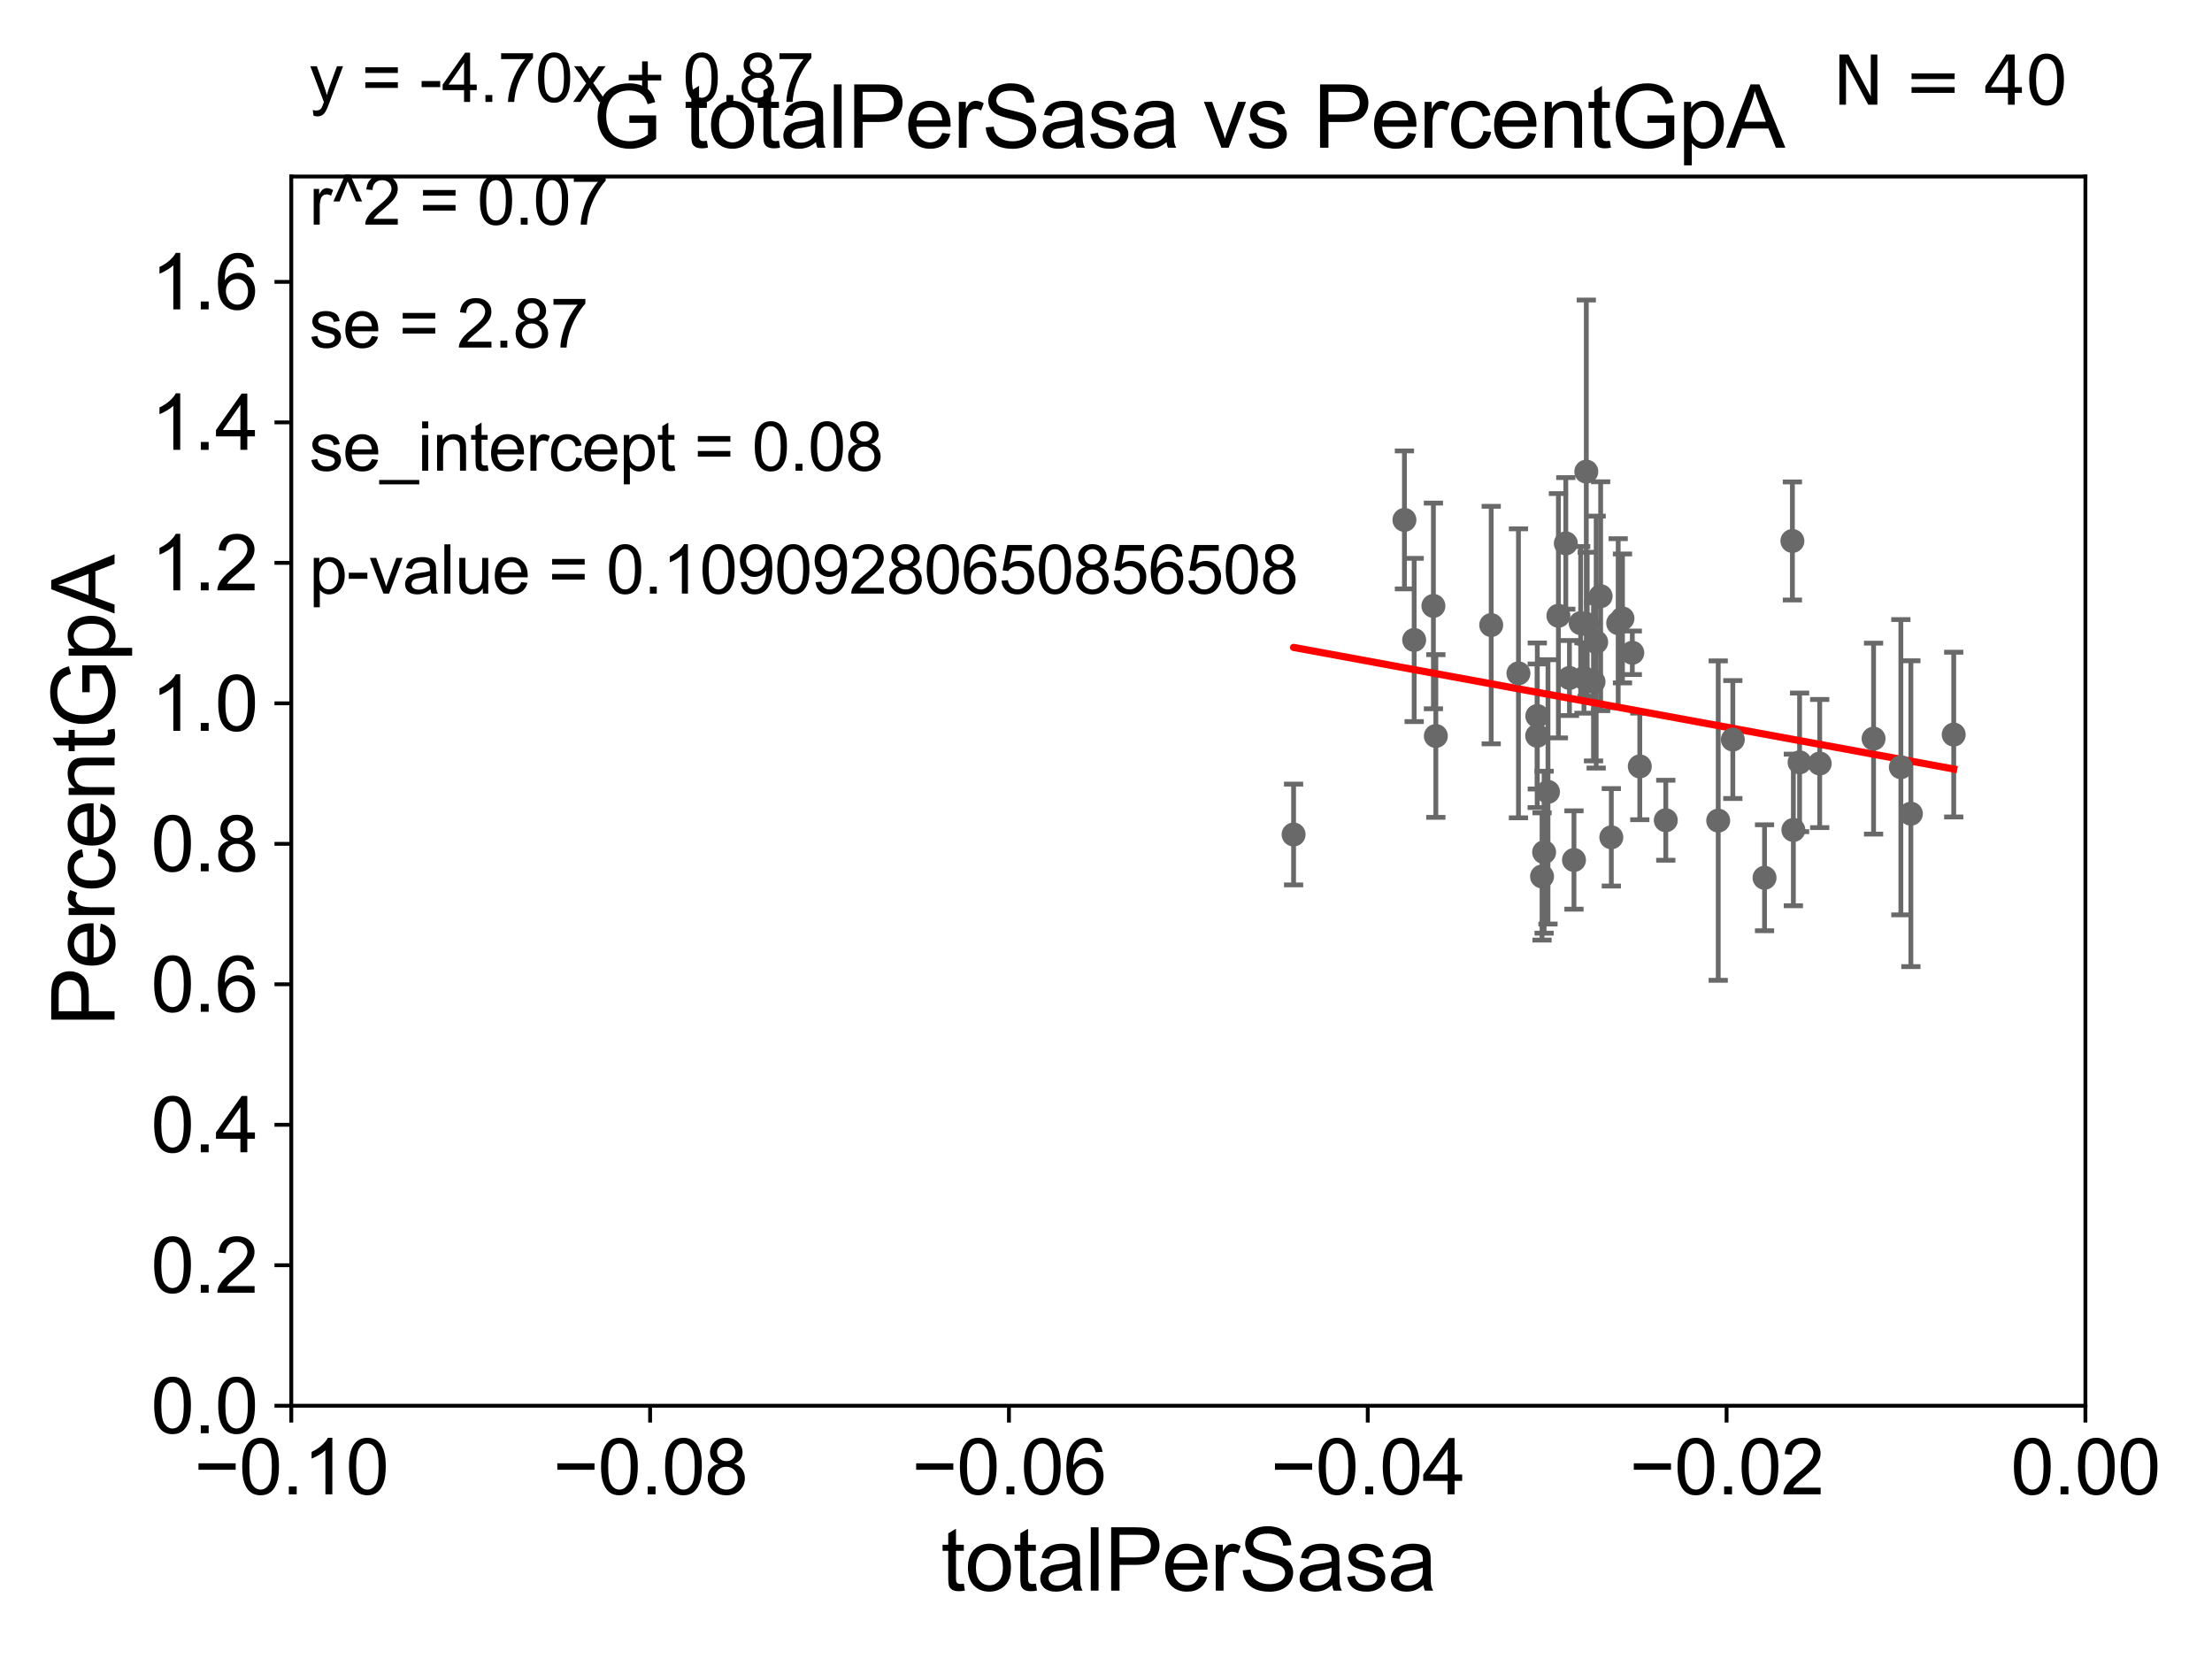 <?xml version="1.0" encoding="utf-8" standalone="no"?>
<!DOCTYPE svg PUBLIC "-//W3C//DTD SVG 1.1//EN"
  "http://www.w3.org/Graphics/SVG/1.1/DTD/svg11.dtd">
<svg xmlns:xlink="http://www.w3.org/1999/xlink" width="460.8pt" height="345.6pt" viewBox="0 0 460.8 345.6" xmlns="http://www.w3.org/2000/svg" version="1.1">
 <defs>
  <style type="text/css">*{stroke-linejoin: round; stroke-linecap: butt}</style>
 </defs>
 <g id="figure_1">
  <g id="patch_1">
   <path d="M 0 345.6 
L 460.8 345.6 
L 460.8 0 
L 0 0 
z
" style="fill: #ffffff"/>
  </g>
  <g id="axes_1">
   <g id="patch_2">
    <path d="M 60.68 292.84 
L 434.43 292.84 
L 434.43 36.775 
L 60.68 36.775 
z
" style="fill: #ffffff"/>
   </g>
   <g id="PathCollection_1">
    <defs>
     <path id="m377de364e1" d="M 0 1.118 
C 0.297 1.118 0.581 1 0.791 0.791 
C 1 0.581 1.118 0.297 1.118 0 
C 1.118 -0.297 1 -0.581 0.791 -0.791 
C 0.581 -1 0.297 -1.118 0 -1.118 
C -0.297 -1.118 -0.581 -1 -0.791 -0.791 
C -1 -0.581 -1.118 -0.297 -1.118 0 
C -1.118 0.297 -1 0.581 -0.791 0.791 
C -0.581 1 -0.297 1.118 0 1.118 
z
" style="stroke: #696969"/>
    </defs>
    <g clip-path="url(#p396a96664d)">
     <use xlink:href="#m377de364e1" x="298.606" y="126.225" style="fill: #696969; stroke: #696969"/>
     <use xlink:href="#m377de364e1" x="326.946" y="141.24" style="fill: #696969; stroke: #696969"/>
     <use xlink:href="#m377de364e1" x="337.991" y="128.83" style="fill: #696969; stroke: #696969"/>
     <use xlink:href="#m377de364e1" x="294.596" y="133.316" style="fill: #696969; stroke: #696969"/>
     <use xlink:href="#m377de364e1" x="347.014" y="170.873" style="fill: #696969; stroke: #696969"/>
     <use xlink:href="#m377de364e1" x="333.443" y="124.199" style="fill: #696969; stroke: #696969"/>
     <use xlink:href="#m377de364e1" x="327.889" y="179.153" style="fill: #696969; stroke: #696969"/>
     <use xlink:href="#m377de364e1" x="360.979" y="154.059" style="fill: #696969; stroke: #696969"/>
     <use xlink:href="#m377de364e1" x="329.967" y="141.241" style="fill: #696969; stroke: #696969"/>
     <use xlink:href="#m377de364e1" x="341.598" y="159.655" style="fill: #696969; stroke: #696969"/>
     <use xlink:href="#m377de364e1" x="374.887" y="158.81" style="fill: #696969; stroke: #696969"/>
     <use xlink:href="#m377de364e1" x="373.39" y="112.694" style="fill: #696969; stroke: #696969"/>
     <use xlink:href="#m377de364e1" x="367.585" y="182.855" style="fill: #696969; stroke: #696969"/>
     <use xlink:href="#m377de364e1" x="379.078" y="159.059" style="fill: #696969; stroke: #696969"/>
     <use xlink:href="#m377de364e1" x="373.592" y="172.893" style="fill: #696969; stroke: #696969"/>
     <use xlink:href="#m377de364e1" x="395.985" y="159.824" style="fill: #696969; stroke: #696969"/>
     <use xlink:href="#m377de364e1" x="390.3" y="153.873" style="fill: #696969; stroke: #696969"/>
     <use xlink:href="#m377de364e1" x="357.937" y="170.946" style="fill: #696969; stroke: #696969"/>
     <use xlink:href="#m377de364e1" x="324.643" y="128.271" style="fill: #696969; stroke: #696969"/>
     <use xlink:href="#m377de364e1" x="335.667" y="174.428" style="fill: #696969; stroke: #696969"/>
     <use xlink:href="#m377de364e1" x="321.236" y="182.58" style="fill: #696969; stroke: #696969"/>
     <use xlink:href="#m377de364e1" x="269.478" y="173.84" style="fill: #696969; stroke: #696969"/>
     <use xlink:href="#m377de364e1" x="292.568" y="108.307" style="fill: #696969; stroke: #696969"/>
     <use xlink:href="#m377de364e1" x="299.113" y="153.321" style="fill: #696969; stroke: #696969"/>
     <use xlink:href="#m377de364e1" x="310.646" y="130.211" style="fill: #696969; stroke: #696969"/>
     <use xlink:href="#m377de364e1" x="316.322" y="140.27" style="fill: #696969; stroke: #696969"/>
     <use xlink:href="#m377de364e1" x="320.248" y="149.156" style="fill: #696969; stroke: #696969"/>
     <use xlink:href="#m377de364e1" x="326.186" y="113.195" style="fill: #696969; stroke: #696969"/>
     <use xlink:href="#m377de364e1" x="322.474" y="164.96" style="fill: #696969; stroke: #696969"/>
     <use xlink:href="#m377de364e1" x="329.282" y="129.815" style="fill: #696969; stroke: #696969"/>
     <use xlink:href="#m377de364e1" x="330.644" y="130.045" style="fill: #696969; stroke: #696969"/>
     <use xlink:href="#m377de364e1" x="330.457" y="98.244" style="fill: #696969; stroke: #696969"/>
     <use xlink:href="#m377de364e1" x="340.039" y="135.984" style="fill: #696969; stroke: #696969"/>
     <use xlink:href="#m377de364e1" x="320.223" y="153.276" style="fill: #696969; stroke: #696969"/>
     <use xlink:href="#m377de364e1" x="337.099" y="129.809" style="fill: #696969; stroke: #696969"/>
     <use xlink:href="#m377de364e1" x="321.67" y="177.53" style="fill: #696969; stroke: #696969"/>
     <use xlink:href="#m377de364e1" x="331.959" y="142.026" style="fill: #696969; stroke: #696969"/>
     <use xlink:href="#m377de364e1" x="332.513" y="133.761" style="fill: #696969; stroke: #696969"/>
     <use xlink:href="#m377de364e1" x="398.072" y="169.507" style="fill: #696969; stroke: #696969"/>
     <use xlink:href="#m377de364e1" x="406.995" y="153.029" style="fill: #696969; stroke: #696969"/>
    </g>
   </g>
   <g id="matplotlib.axis_1">
    <g id="xtick_1">
     <g id="line2d_1">
      <defs>
       <path id="meecfbac22f" d="M 0 0 
L 0 3.5 
" style="stroke: #000000; stroke-width: 0.8"/>
      </defs>
      <g>
       <use xlink:href="#meecfbac22f" x="60.68" y="292.84" style="stroke: #000000; stroke-width: 0.8"/>
      </g>
     </g>
     <g id="text_1">
      <!-- −0.10 -->
      <g transform="translate(40.439 311.293)scale(0.16 -0.16)">
       <defs>
        <path id="ArialMT-2212" d="M 3381 1997 
L 356 1997 
L 356 2522 
L 3381 2522 
L 3381 1997 
z
" transform="scale(0.016)"/>
        <path id="ArialMT-30" d="M 266 2259 
Q 266 3072 433 3567 
Q 600 4063 929 4331 
Q 1259 4600 1759 4600 
Q 2128 4600 2406 4451 
Q 2684 4303 2865 4023 
Q 3047 3744 3150 3342 
Q 3253 2941 3253 2259 
Q 3253 1453 3087 958 
Q 2922 463 2592 192 
Q 2263 -78 1759 -78 
Q 1097 -78 719 397 
Q 266 969 266 2259 
z
M 844 2259 
Q 844 1131 1108 757 
Q 1372 384 1759 384 
Q 2147 384 2411 759 
Q 2675 1134 2675 2259 
Q 2675 3391 2411 3762 
Q 2147 4134 1753 4134 
Q 1366 4134 1134 3806 
Q 844 3388 844 2259 
z
" transform="scale(0.016)"/>
        <path id="ArialMT-2e" d="M 581 0 
L 581 641 
L 1222 641 
L 1222 0 
L 581 0 
z
" transform="scale(0.016)"/>
        <path id="ArialMT-31" d="M 2384 0 
L 1822 0 
L 1822 3584 
Q 1619 3391 1289 3197 
Q 959 3003 697 2906 
L 697 3450 
Q 1169 3672 1522 3987 
Q 1875 4303 2022 4600 
L 2384 4600 
L 2384 0 
z
" transform="scale(0.016)"/>
       </defs>
       <use xlink:href="#ArialMT-2212"/>
       <use xlink:href="#ArialMT-30" x="58.398"/>
       <use xlink:href="#ArialMT-2e" x="114.014"/>
       <use xlink:href="#ArialMT-31" x="141.797"/>
       <use xlink:href="#ArialMT-30" x="197.412"/>
      </g>
     </g>
    </g>
    <g id="xtick_2">
     <g id="line2d_2">
      <g>
       <use xlink:href="#meecfbac22f" x="135.43" y="292.84" style="stroke: #000000; stroke-width: 0.8"/>
      </g>
     </g>
     <g id="text_2">
      <!-- −0.08 -->
      <g transform="translate(115.189 311.293)scale(0.16 -0.16)">
       <defs>
        <path id="ArialMT-38" d="M 1131 2484 
Q 781 2613 612 2850 
Q 444 3088 444 3419 
Q 444 3919 803 4259 
Q 1163 4600 1759 4600 
Q 2359 4600 2725 4251 
Q 3091 3903 3091 3403 
Q 3091 3084 2923 2848 
Q 2756 2613 2416 2484 
Q 2838 2347 3058 2040 
Q 3278 1734 3278 1309 
Q 3278 722 2862 322 
Q 2447 -78 1769 -78 
Q 1091 -78 675 323 
Q 259 725 259 1325 
Q 259 1772 486 2073 
Q 713 2375 1131 2484 
z
M 1019 3438 
Q 1019 3113 1228 2906 
Q 1438 2700 1772 2700 
Q 2097 2700 2305 2904 
Q 2513 3109 2513 3406 
Q 2513 3716 2298 3927 
Q 2084 4138 1766 4138 
Q 1444 4138 1231 3931 
Q 1019 3725 1019 3438 
z
M 838 1322 
Q 838 1081 952 856 
Q 1066 631 1291 507 
Q 1516 384 1775 384 
Q 2178 384 2440 643 
Q 2703 903 2703 1303 
Q 2703 1709 2433 1975 
Q 2163 2241 1756 2241 
Q 1359 2241 1098 1978 
Q 838 1716 838 1322 
z
" transform="scale(0.016)"/>
       </defs>
       <use xlink:href="#ArialMT-2212"/>
       <use xlink:href="#ArialMT-30" x="58.398"/>
       <use xlink:href="#ArialMT-2e" x="114.014"/>
       <use xlink:href="#ArialMT-30" x="141.797"/>
       <use xlink:href="#ArialMT-38" x="197.412"/>
      </g>
     </g>
    </g>
    <g id="xtick_3">
     <g id="line2d_3">
      <g>
       <use xlink:href="#meecfbac22f" x="210.18" y="292.84" style="stroke: #000000; stroke-width: 0.8"/>
      </g>
     </g>
     <g id="text_3">
      <!-- −0.06 -->
      <g transform="translate(189.939 311.293)scale(0.16 -0.16)">
       <defs>
        <path id="ArialMT-36" d="M 3184 3459 
L 2625 3416 
Q 2550 3747 2413 3897 
Q 2184 4138 1850 4138 
Q 1581 4138 1378 3988 
Q 1113 3794 959 3422 
Q 806 3050 800 2363 
Q 1003 2672 1297 2822 
Q 1591 2972 1913 2972 
Q 2475 2972 2870 2558 
Q 3266 2144 3266 1488 
Q 3266 1056 3080 686 
Q 2894 316 2569 119 
Q 2244 -78 1831 -78 
Q 1128 -78 684 439 
Q 241 956 241 2144 
Q 241 3472 731 4075 
Q 1159 4600 1884 4600 
Q 2425 4600 2770 4297 
Q 3116 3994 3184 3459 
z
M 888 1484 
Q 888 1194 1011 928 
Q 1134 663 1356 523 
Q 1578 384 1822 384 
Q 2178 384 2434 671 
Q 2691 959 2691 1453 
Q 2691 1928 2437 2201 
Q 2184 2475 1800 2475 
Q 1419 2475 1153 2201 
Q 888 1928 888 1484 
z
" transform="scale(0.016)"/>
       </defs>
       <use xlink:href="#ArialMT-2212"/>
       <use xlink:href="#ArialMT-30" x="58.398"/>
       <use xlink:href="#ArialMT-2e" x="114.014"/>
       <use xlink:href="#ArialMT-30" x="141.797"/>
       <use xlink:href="#ArialMT-36" x="197.412"/>
      </g>
     </g>
    </g>
    <g id="xtick_4">
     <g id="line2d_4">
      <g>
       <use xlink:href="#meecfbac22f" x="284.93" y="292.84" style="stroke: #000000; stroke-width: 0.8"/>
      </g>
     </g>
     <g id="text_4">
      <!-- −0.04 -->
      <g transform="translate(264.689 311.293)scale(0.16 -0.16)">
       <defs>
        <path id="ArialMT-34" d="M 2069 0 
L 2069 1097 
L 81 1097 
L 81 1613 
L 2172 4581 
L 2631 4581 
L 2631 1613 
L 3250 1613 
L 3250 1097 
L 2631 1097 
L 2631 0 
L 2069 0 
z
M 2069 1613 
L 2069 3678 
L 634 1613 
L 2069 1613 
z
" transform="scale(0.016)"/>
       </defs>
       <use xlink:href="#ArialMT-2212"/>
       <use xlink:href="#ArialMT-30" x="58.398"/>
       <use xlink:href="#ArialMT-2e" x="114.014"/>
       <use xlink:href="#ArialMT-30" x="141.797"/>
       <use xlink:href="#ArialMT-34" x="197.412"/>
      </g>
     </g>
    </g>
    <g id="xtick_5">
     <g id="line2d_5">
      <g>
       <use xlink:href="#meecfbac22f" x="359.68" y="292.84" style="stroke: #000000; stroke-width: 0.8"/>
      </g>
     </g>
     <g id="text_5">
      <!-- −0.02 -->
      <g transform="translate(339.439 311.293)scale(0.16 -0.16)">
       <defs>
        <path id="ArialMT-32" d="M 3222 541 
L 3222 0 
L 194 0 
Q 188 203 259 391 
Q 375 700 629 1000 
Q 884 1300 1366 1694 
Q 2113 2306 2375 2664 
Q 2638 3022 2638 3341 
Q 2638 3675 2398 3904 
Q 2159 4134 1775 4134 
Q 1369 4134 1125 3890 
Q 881 3647 878 3216 
L 300 3275 
Q 359 3922 746 4261 
Q 1134 4600 1788 4600 
Q 2447 4600 2831 4234 
Q 3216 3869 3216 3328 
Q 3216 3053 3103 2787 
Q 2991 2522 2730 2228 
Q 2469 1934 1863 1422 
Q 1356 997 1212 845 
Q 1069 694 975 541 
L 3222 541 
z
" transform="scale(0.016)"/>
       </defs>
       <use xlink:href="#ArialMT-2212"/>
       <use xlink:href="#ArialMT-30" x="58.398"/>
       <use xlink:href="#ArialMT-2e" x="114.014"/>
       <use xlink:href="#ArialMT-30" x="141.797"/>
       <use xlink:href="#ArialMT-32" x="197.412"/>
      </g>
     </g>
    </g>
    <g id="xtick_6">
     <g id="line2d_6">
      <g>
       <use xlink:href="#meecfbac22f" x="434.43" y="292.84" style="stroke: #000000; stroke-width: 0.8"/>
      </g>
     </g>
     <g id="text_6">
      <!-- 0.00 -->
      <g transform="translate(418.861 311.293)scale(0.16 -0.16)">
       <use xlink:href="#ArialMT-30"/>
       <use xlink:href="#ArialMT-2e" x="55.615"/>
       <use xlink:href="#ArialMT-30" x="83.398"/>
       <use xlink:href="#ArialMT-30" x="139.014"/>
      </g>
     </g>
    </g>
    <g id="text_7">
     <!-- totalPerSasa -->
     <g transform="translate(196.027 331.357)scale(0.18 -0.18)">
      <defs>
       <path id="ArialMT-74" d="M 1650 503 
L 1731 6 
Q 1494 -44 1306 -44 
Q 1000 -44 831 53 
Q 663 150 594 308 
Q 525 466 525 972 
L 525 2881 
L 113 2881 
L 113 3319 
L 525 3319 
L 525 4141 
L 1084 4478 
L 1084 3319 
L 1650 3319 
L 1650 2881 
L 1084 2881 
L 1084 941 
Q 1084 700 1114 631 
Q 1144 563 1211 522 
Q 1278 481 1403 481 
Q 1497 481 1650 503 
z
" transform="scale(0.016)"/>
       <path id="ArialMT-6f" d="M 213 1659 
Q 213 2581 725 3025 
Q 1153 3394 1769 3394 
Q 2453 3394 2887 2945 
Q 3322 2497 3322 1706 
Q 3322 1066 3130 698 
Q 2938 331 2570 128 
Q 2203 -75 1769 -75 
Q 1072 -75 642 372 
Q 213 819 213 1659 
z
M 791 1659 
Q 791 1022 1069 705 
Q 1347 388 1769 388 
Q 2188 388 2466 706 
Q 2744 1025 2744 1678 
Q 2744 2294 2464 2611 
Q 2184 2928 1769 2928 
Q 1347 2928 1069 2612 
Q 791 2297 791 1659 
z
" transform="scale(0.016)"/>
       <path id="ArialMT-61" d="M 2588 409 
Q 2275 144 1986 34 
Q 1697 -75 1366 -75 
Q 819 -75 525 192 
Q 231 459 231 875 
Q 231 1119 342 1320 
Q 453 1522 633 1644 
Q 813 1766 1038 1828 
Q 1203 1872 1538 1913 
Q 2219 1994 2541 2106 
Q 2544 2222 2544 2253 
Q 2544 2597 2384 2738 
Q 2169 2928 1744 2928 
Q 1347 2928 1158 2789 
Q 969 2650 878 2297 
L 328 2372 
Q 403 2725 575 2942 
Q 747 3159 1072 3276 
Q 1397 3394 1825 3394 
Q 2250 3394 2515 3294 
Q 2781 3194 2906 3042 
Q 3031 2891 3081 2659 
Q 3109 2516 3109 2141 
L 3109 1391 
Q 3109 606 3145 398 
Q 3181 191 3288 0 
L 2700 0 
Q 2613 175 2588 409 
z
M 2541 1666 
Q 2234 1541 1622 1453 
Q 1275 1403 1131 1340 
Q 988 1278 909 1158 
Q 831 1038 831 891 
Q 831 666 1001 516 
Q 1172 366 1500 366 
Q 1825 366 2078 508 
Q 2331 650 2450 897 
Q 2541 1088 2541 1459 
L 2541 1666 
z
" transform="scale(0.016)"/>
       <path id="ArialMT-6c" d="M 409 0 
L 409 4581 
L 972 4581 
L 972 0 
L 409 0 
z
" transform="scale(0.016)"/>
       <path id="ArialMT-50" d="M 494 0 
L 494 4581 
L 2222 4581 
Q 2678 4581 2919 4538 
Q 3256 4481 3484 4323 
Q 3713 4166 3852 3881 
Q 3991 3597 3991 3256 
Q 3991 2672 3619 2267 
Q 3247 1863 2275 1863 
L 1100 1863 
L 1100 0 
L 494 0 
z
M 1100 2403 
L 2284 2403 
Q 2872 2403 3119 2622 
Q 3366 2841 3366 3238 
Q 3366 3525 3220 3729 
Q 3075 3934 2838 4000 
Q 2684 4041 2272 4041 
L 1100 4041 
L 1100 2403 
z
" transform="scale(0.016)"/>
       <path id="ArialMT-65" d="M 2694 1069 
L 3275 997 
Q 3138 488 2766 206 
Q 2394 -75 1816 -75 
Q 1088 -75 661 373 
Q 234 822 234 1631 
Q 234 2469 665 2931 
Q 1097 3394 1784 3394 
Q 2450 3394 2872 2941 
Q 3294 2488 3294 1666 
Q 3294 1616 3291 1516 
L 816 1516 
Q 847 969 1125 678 
Q 1403 388 1819 388 
Q 2128 388 2347 550 
Q 2566 713 2694 1069 
z
M 847 1978 
L 2700 1978 
Q 2663 2397 2488 2606 
Q 2219 2931 1791 2931 
Q 1403 2931 1139 2672 
Q 875 2413 847 1978 
z
" transform="scale(0.016)"/>
       <path id="ArialMT-72" d="M 416 0 
L 416 3319 
L 922 3319 
L 922 2816 
Q 1116 3169 1280 3281 
Q 1444 3394 1641 3394 
Q 1925 3394 2219 3213 
L 2025 2691 
Q 1819 2813 1613 2813 
Q 1428 2813 1281 2702 
Q 1134 2591 1072 2394 
Q 978 2094 978 1738 
L 978 0 
L 416 0 
z
" transform="scale(0.016)"/>
       <path id="ArialMT-53" d="M 288 1472 
L 859 1522 
Q 900 1178 1048 958 
Q 1197 738 1509 602 
Q 1822 466 2213 466 
Q 2559 466 2825 569 
Q 3091 672 3220 851 
Q 3350 1031 3350 1244 
Q 3350 1459 3225 1620 
Q 3100 1781 2813 1891 
Q 2628 1963 1997 2114 
Q 1366 2266 1113 2400 
Q 784 2572 623 2826 
Q 463 3081 463 3397 
Q 463 3744 659 4045 
Q 856 4347 1234 4503 
Q 1613 4659 2075 4659 
Q 2584 4659 2973 4495 
Q 3363 4331 3572 4012 
Q 3781 3694 3797 3291 
L 3216 3247 
Q 3169 3681 2898 3903 
Q 2628 4125 2100 4125 
Q 1550 4125 1298 3923 
Q 1047 3722 1047 3438 
Q 1047 3191 1225 3031 
Q 1400 2872 2139 2705 
Q 2878 2538 3153 2413 
Q 3553 2228 3743 1945 
Q 3934 1663 3934 1294 
Q 3934 928 3725 604 
Q 3516 281 3123 101 
Q 2731 -78 2241 -78 
Q 1619 -78 1198 103 
Q 778 284 539 648 
Q 300 1013 288 1472 
z
" transform="scale(0.016)"/>
       <path id="ArialMT-73" d="M 197 991 
L 753 1078 
Q 800 744 1014 566 
Q 1228 388 1613 388 
Q 2000 388 2187 545 
Q 2375 703 2375 916 
Q 2375 1106 2209 1216 
Q 2094 1291 1634 1406 
Q 1016 1563 777 1677 
Q 538 1791 414 1992 
Q 291 2194 291 2438 
Q 291 2659 392 2848 
Q 494 3038 669 3163 
Q 800 3259 1026 3326 
Q 1253 3394 1513 3394 
Q 1903 3394 2198 3281 
Q 2494 3169 2634 2976 
Q 2775 2784 2828 2463 
L 2278 2388 
Q 2241 2644 2061 2787 
Q 1881 2931 1553 2931 
Q 1166 2931 1000 2803 
Q 834 2675 834 2503 
Q 834 2394 903 2306 
Q 972 2216 1119 2156 
Q 1203 2125 1616 2013 
Q 2213 1853 2448 1751 
Q 2684 1650 2818 1456 
Q 2953 1263 2953 975 
Q 2953 694 2789 445 
Q 2625 197 2315 61 
Q 2006 -75 1616 -75 
Q 969 -75 630 194 
Q 291 463 197 991 
z
" transform="scale(0.016)"/>
      </defs>
      <use xlink:href="#ArialMT-74"/>
      <use xlink:href="#ArialMT-6f" x="27.783"/>
      <use xlink:href="#ArialMT-74" x="83.398"/>
      <use xlink:href="#ArialMT-61" x="111.182"/>
      <use xlink:href="#ArialMT-6c" x="166.797"/>
      <use xlink:href="#ArialMT-50" x="189.014"/>
      <use xlink:href="#ArialMT-65" x="255.713"/>
      <use xlink:href="#ArialMT-72" x="311.328"/>
      <use xlink:href="#ArialMT-53" x="344.629"/>
      <use xlink:href="#ArialMT-61" x="411.328"/>
      <use xlink:href="#ArialMT-73" x="466.943"/>
      <use xlink:href="#ArialMT-61" x="516.943"/>
     </g>
    </g>
   </g>
   <g id="matplotlib.axis_2">
    <g id="ytick_1">
     <g id="line2d_7">
      <defs>
       <path id="m1129071ab7" d="M 0 0 
L -3.5 0 
" style="stroke: #000000; stroke-width: 0.8"/>
      </defs>
      <g>
       <use xlink:href="#m1129071ab7" x="60.68" y="292.84" style="stroke: #000000; stroke-width: 0.8"/>
      </g>
     </g>
     <g id="text_8">
      <!-- 0.0 -->
      <g transform="translate(31.44 298.566)scale(0.16 -0.16)">
       <use xlink:href="#ArialMT-30"/>
       <use xlink:href="#ArialMT-2e" x="55.615"/>
       <use xlink:href="#ArialMT-30" x="83.398"/>
      </g>
     </g>
    </g>
    <g id="ytick_2">
     <g id="line2d_8">
      <g>
       <use xlink:href="#m1129071ab7" x="60.68" y="263.575" style="stroke: #000000; stroke-width: 0.8"/>
      </g>
     </g>
     <g id="text_9">
      <!-- 0.2 -->
      <g transform="translate(31.44 269.302)scale(0.16 -0.16)">
       <use xlink:href="#ArialMT-30"/>
       <use xlink:href="#ArialMT-2e" x="55.615"/>
       <use xlink:href="#ArialMT-32" x="83.398"/>
      </g>
     </g>
    </g>
    <g id="ytick_3">
     <g id="line2d_9">
      <g>
       <use xlink:href="#m1129071ab7" x="60.68" y="234.311" style="stroke: #000000; stroke-width: 0.8"/>
      </g>
     </g>
     <g id="text_10">
      <!-- 0.4 -->
      <g transform="translate(31.44 240.037)scale(0.16 -0.16)">
       <use xlink:href="#ArialMT-30"/>
       <use xlink:href="#ArialMT-2e" x="55.615"/>
       <use xlink:href="#ArialMT-34" x="83.398"/>
      </g>
     </g>
    </g>
    <g id="ytick_4">
     <g id="line2d_10">
      <g>
       <use xlink:href="#m1129071ab7" x="60.68" y="205.046" style="stroke: #000000; stroke-width: 0.8"/>
      </g>
     </g>
     <g id="text_11">
      <!-- 0.6 -->
      <g transform="translate(31.44 210.772)scale(0.16 -0.16)">
       <use xlink:href="#ArialMT-30"/>
       <use xlink:href="#ArialMT-2e" x="55.615"/>
       <use xlink:href="#ArialMT-36" x="83.398"/>
      </g>
     </g>
    </g>
    <g id="ytick_5">
     <g id="line2d_11">
      <g>
       <use xlink:href="#m1129071ab7" x="60.68" y="175.782" style="stroke: #000000; stroke-width: 0.8"/>
      </g>
     </g>
     <g id="text_12">
      <!-- 0.8 -->
      <g transform="translate(31.44 181.508)scale(0.16 -0.16)">
       <use xlink:href="#ArialMT-30"/>
       <use xlink:href="#ArialMT-2e" x="55.615"/>
       <use xlink:href="#ArialMT-38" x="83.398"/>
      </g>
     </g>
    </g>
    <g id="ytick_6">
     <g id="line2d_12">
      <g>
       <use xlink:href="#m1129071ab7" x="60.68" y="146.517" style="stroke: #000000; stroke-width: 0.8"/>
      </g>
     </g>
     <g id="text_13">
      <!-- 1.0 -->
      <g transform="translate(31.44 152.243)scale(0.16 -0.16)">
       <use xlink:href="#ArialMT-31"/>
       <use xlink:href="#ArialMT-2e" x="55.615"/>
       <use xlink:href="#ArialMT-30" x="83.398"/>
      </g>
     </g>
    </g>
    <g id="ytick_7">
     <g id="line2d_13">
      <g>
       <use xlink:href="#m1129071ab7" x="60.68" y="117.252" style="stroke: #000000; stroke-width: 0.8"/>
      </g>
     </g>
     <g id="text_14">
      <!-- 1.2 -->
      <g transform="translate(31.44 122.979)scale(0.16 -0.16)">
       <use xlink:href="#ArialMT-31"/>
       <use xlink:href="#ArialMT-2e" x="55.615"/>
       <use xlink:href="#ArialMT-32" x="83.398"/>
      </g>
     </g>
    </g>
    <g id="ytick_8">
     <g id="line2d_14">
      <g>
       <use xlink:href="#m1129071ab7" x="60.68" y="87.988" style="stroke: #000000; stroke-width: 0.8"/>
      </g>
     </g>
     <g id="text_15">
      <!-- 1.4 -->
      <g transform="translate(31.44 93.714)scale(0.16 -0.16)">
       <use xlink:href="#ArialMT-31"/>
       <use xlink:href="#ArialMT-2e" x="55.615"/>
       <use xlink:href="#ArialMT-34" x="83.398"/>
      </g>
     </g>
    </g>
    <g id="ytick_9">
     <g id="line2d_15">
      <g>
       <use xlink:href="#m1129071ab7" x="60.68" y="58.723" style="stroke: #000000; stroke-width: 0.8"/>
      </g>
     </g>
     <g id="text_16">
      <!-- 1.6 -->
      <g transform="translate(31.44 64.45)scale(0.16 -0.16)">
       <use xlink:href="#ArialMT-31"/>
       <use xlink:href="#ArialMT-2e" x="55.615"/>
       <use xlink:href="#ArialMT-36" x="83.398"/>
      </g>
     </g>
    </g>
    <g id="text_17">
     <!-- PercentGpA -->
     <g transform="translate(23.863 213.831)rotate(-90)scale(0.18 -0.18)">
      <defs>
       <path id="ArialMT-63" d="M 2588 1216 
L 3141 1144 
Q 3050 572 2676 248 
Q 2303 -75 1759 -75 
Q 1078 -75 664 370 
Q 250 816 250 1647 
Q 250 2184 428 2587 
Q 606 2991 970 3192 
Q 1334 3394 1763 3394 
Q 2303 3394 2647 3120 
Q 2991 2847 3088 2344 
L 2541 2259 
Q 2463 2594 2264 2762 
Q 2066 2931 1784 2931 
Q 1359 2931 1093 2626 
Q 828 2322 828 1663 
Q 828 994 1084 691 
Q 1341 388 1753 388 
Q 2084 388 2306 591 
Q 2528 794 2588 1216 
z
" transform="scale(0.016)"/>
       <path id="ArialMT-6e" d="M 422 0 
L 422 3319 
L 928 3319 
L 928 2847 
Q 1294 3394 1984 3394 
Q 2284 3394 2536 3286 
Q 2788 3178 2913 3003 
Q 3038 2828 3088 2588 
Q 3119 2431 3119 2041 
L 3119 0 
L 2556 0 
L 2556 2019 
Q 2556 2363 2490 2533 
Q 2425 2703 2258 2804 
Q 2091 2906 1866 2906 
Q 1506 2906 1245 2678 
Q 984 2450 984 1813 
L 984 0 
L 422 0 
z
" transform="scale(0.016)"/>
       <path id="ArialMT-47" d="M 2638 1797 
L 2638 2334 
L 4578 2338 
L 4578 638 
Q 4131 281 3656 101 
Q 3181 -78 2681 -78 
Q 2006 -78 1454 211 
Q 903 500 622 1047 
Q 341 1594 341 2269 
Q 341 2938 620 3517 
Q 900 4097 1425 4378 
Q 1950 4659 2634 4659 
Q 3131 4659 3532 4498 
Q 3934 4338 4162 4050 
Q 4391 3763 4509 3300 
L 3963 3150 
Q 3859 3500 3706 3700 
Q 3553 3900 3268 4020 
Q 2984 4141 2638 4141 
Q 2222 4141 1919 4014 
Q 1616 3888 1430 3681 
Q 1244 3475 1141 3228 
Q 966 2803 966 2306 
Q 966 1694 1177 1281 
Q 1388 869 1791 669 
Q 2194 469 2647 469 
Q 3041 469 3416 620 
Q 3791 772 3984 944 
L 3984 1797 
L 2638 1797 
z
" transform="scale(0.016)"/>
       <path id="ArialMT-70" d="M 422 -1272 
L 422 3319 
L 934 3319 
L 934 2888 
Q 1116 3141 1344 3267 
Q 1572 3394 1897 3394 
Q 2322 3394 2647 3175 
Q 2972 2956 3137 2557 
Q 3303 2159 3303 1684 
Q 3303 1175 3120 767 
Q 2938 359 2589 142 
Q 2241 -75 1856 -75 
Q 1575 -75 1351 44 
Q 1128 163 984 344 
L 984 -1272 
L 422 -1272 
z
M 931 1641 
Q 931 1000 1190 694 
Q 1450 388 1819 388 
Q 2194 388 2461 705 
Q 2728 1022 2728 1688 
Q 2728 2322 2467 2637 
Q 2206 2953 1844 2953 
Q 1484 2953 1207 2617 
Q 931 2281 931 1641 
z
" transform="scale(0.016)"/>
       <path id="ArialMT-41" d="M -9 0 
L 1750 4581 
L 2403 4581 
L 4278 0 
L 3588 0 
L 3053 1388 
L 1138 1388 
L 634 0 
L -9 0 
z
M 1313 1881 
L 2866 1881 
L 2388 3150 
Q 2169 3728 2063 4100 
Q 1975 3659 1816 3225 
L 1313 1881 
z
" transform="scale(0.016)"/>
      </defs>
      <use xlink:href="#ArialMT-50"/>
      <use xlink:href="#ArialMT-65" x="66.699"/>
      <use xlink:href="#ArialMT-72" x="122.314"/>
      <use xlink:href="#ArialMT-63" x="155.615"/>
      <use xlink:href="#ArialMT-65" x="205.615"/>
      <use xlink:href="#ArialMT-6e" x="261.23"/>
      <use xlink:href="#ArialMT-74" x="316.846"/>
      <use xlink:href="#ArialMT-47" x="344.629"/>
      <use xlink:href="#ArialMT-70" x="422.412"/>
      <use xlink:href="#ArialMT-41" x="478.027"/>
     </g>
    </g>
   </g>
   <g id="LineCollection_1">
    <path d="M 298.606 147.644 
L 298.606 104.806 
" clip-path="url(#p396a96664d)" style="fill: none; stroke: #696969"/>
    <path d="M 326.946 149.056 
L 326.946 133.425 
" clip-path="url(#p396a96664d)" style="fill: none; stroke: #696969"/>
    <path d="M 337.991 142.256 
L 337.991 115.404 
" clip-path="url(#p396a96664d)" style="fill: none; stroke: #696969"/>
    <path d="M 294.596 150.319 
L 294.596 116.313 
" clip-path="url(#p396a96664d)" style="fill: none; stroke: #696969"/>
    <path d="M 347.014 179.204 
L 347.014 162.542 
" clip-path="url(#p396a96664d)" style="fill: none; stroke: #696969"/>
    <path d="M 333.443 148.034 
L 333.443 100.364 
" clip-path="url(#p396a96664d)" style="fill: none; stroke: #696969"/>
    <path d="M 327.889 189.393 
L 327.889 168.912 
" clip-path="url(#p396a96664d)" style="fill: none; stroke: #696969"/>
    <path d="M 360.979 166.344 
L 360.979 141.774 
" clip-path="url(#p396a96664d)" style="fill: none; stroke: #696969"/>
    <path d="M 329.967 148.57 
L 329.967 133.913 
" clip-path="url(#p396a96664d)" style="fill: none; stroke: #696969"/>
    <path d="M 341.598 170.762 
L 341.598 148.549 
" clip-path="url(#p396a96664d)" style="fill: none; stroke: #696969"/>
    <path d="M 374.887 173.248 
L 374.887 144.373 
" clip-path="url(#p396a96664d)" style="fill: none; stroke: #696969"/>
    <path d="M 373.39 124.987 
L 373.39 100.401 
" clip-path="url(#p396a96664d)" style="fill: none; stroke: #696969"/>
    <path d="M 367.585 193.889 
L 367.585 171.821 
" clip-path="url(#p396a96664d)" style="fill: none; stroke: #696969"/>
    <path d="M 379.078 172.405 
L 379.078 145.712 
" clip-path="url(#p396a96664d)" style="fill: none; stroke: #696969"/>
    <path d="M 373.592 188.684 
L 373.592 157.102 
" clip-path="url(#p396a96664d)" style="fill: none; stroke: #696969"/>
    <path d="M 395.985 190.579 
L 395.985 129.068 
" clip-path="url(#p396a96664d)" style="fill: none; stroke: #696969"/>
    <path d="M 390.3 173.761 
L 390.3 133.985 
" clip-path="url(#p396a96664d)" style="fill: none; stroke: #696969"/>
    <path d="M 357.937 204.216 
L 357.937 137.675 
" clip-path="url(#p396a96664d)" style="fill: none; stroke: #696969"/>
    <path d="M 324.643 153.721 
L 324.643 102.821 
" clip-path="url(#p396a96664d)" style="fill: none; stroke: #696969"/>
    <path d="M 335.667 184.578 
L 335.667 164.278 
" clip-path="url(#p396a96664d)" style="fill: none; stroke: #696969"/>
    <path d="M 321.236 195.833 
L 321.236 169.327 
" clip-path="url(#p396a96664d)" style="fill: none; stroke: #696969"/>
    <path d="M 269.478 184.335 
L 269.478 163.345 
" clip-path="url(#p396a96664d)" style="fill: none; stroke: #696969"/>
    <path d="M 292.568 122.681 
L 292.568 93.933 
" clip-path="url(#p396a96664d)" style="fill: none; stroke: #696969"/>
    <path d="M 299.113 170.269 
L 299.113 136.372 
" clip-path="url(#p396a96664d)" style="fill: none; stroke: #696969"/>
    <path d="M 310.646 154.95 
L 310.646 105.473 
" clip-path="url(#p396a96664d)" style="fill: none; stroke: #696969"/>
    <path d="M 316.322 170.369 
L 316.322 110.171 
" clip-path="url(#p396a96664d)" style="fill: none; stroke: #696969"/>
    <path d="M 320.248 164.366 
L 320.248 133.946 
" clip-path="url(#p396a96664d)" style="fill: none; stroke: #696969"/>
    <path d="M 326.186 126.9 
L 326.186 99.49 
" clip-path="url(#p396a96664d)" style="fill: none; stroke: #696969"/>
    <path d="M 322.474 192.492 
L 322.474 137.428 
" clip-path="url(#p396a96664d)" style="fill: none; stroke: #696969"/>
    <path d="M 329.282 145.774 
L 329.282 113.856 
" clip-path="url(#p396a96664d)" style="fill: none; stroke: #696969"/>
    <path d="M 330.644 145.04 
L 330.644 115.05 
" clip-path="url(#p396a96664d)" style="fill: none; stroke: #696969"/>
    <path d="M 330.457 133.986 
L 330.457 62.503 
" clip-path="url(#p396a96664d)" style="fill: none; stroke: #696969"/>
    <path d="M 340.039 140.52 
L 340.039 131.448 
" clip-path="url(#p396a96664d)" style="fill: none; stroke: #696969"/>
    <path d="M 320.223 168.229 
L 320.223 138.323 
" clip-path="url(#p396a96664d)" style="fill: none; stroke: #696969"/>
    <path d="M 337.099 147.398 
L 337.099 112.22 
" clip-path="url(#p396a96664d)" style="fill: none; stroke: #696969"/>
    <path d="M 321.67 194.397 
L 321.67 160.662 
" clip-path="url(#p396a96664d)" style="fill: none; stroke: #696969"/>
    <path d="M 331.959 158.513 
L 331.959 125.539 
" clip-path="url(#p396a96664d)" style="fill: none; stroke: #696969"/>
    <path d="M 332.513 160.002 
L 332.513 107.521 
" clip-path="url(#p396a96664d)" style="fill: none; stroke: #696969"/>
    <path d="M 398.072 201.362 
L 398.072 137.652 
" clip-path="url(#p396a96664d)" style="fill: none; stroke: #696969"/>
    <path d="M 406.995 170.188 
L 406.995 135.87 
" clip-path="url(#p396a96664d)" style="fill: none; stroke: #696969"/>
   </g>
   <g id="line2d_16">
    <defs>
     <path id="m27073ae903" d="M 2 0 
L -2 -0 
" style="stroke: #696969"/>
    </defs>
    <g clip-path="url(#p396a96664d)">
     <use xlink:href="#m27073ae903" x="298.606" y="147.644" style="fill: #696969; stroke: #696969"/>
     <use xlink:href="#m27073ae903" x="326.946" y="149.056" style="fill: #696969; stroke: #696969"/>
     <use xlink:href="#m27073ae903" x="337.991" y="142.256" style="fill: #696969; stroke: #696969"/>
     <use xlink:href="#m27073ae903" x="294.596" y="150.319" style="fill: #696969; stroke: #696969"/>
     <use xlink:href="#m27073ae903" x="347.014" y="179.204" style="fill: #696969; stroke: #696969"/>
     <use xlink:href="#m27073ae903" x="333.443" y="148.034" style="fill: #696969; stroke: #696969"/>
     <use xlink:href="#m27073ae903" x="327.889" y="189.393" style="fill: #696969; stroke: #696969"/>
     <use xlink:href="#m27073ae903" x="360.979" y="166.344" style="fill: #696969; stroke: #696969"/>
     <use xlink:href="#m27073ae903" x="329.967" y="148.57" style="fill: #696969; stroke: #696969"/>
     <use xlink:href="#m27073ae903" x="341.598" y="170.762" style="fill: #696969; stroke: #696969"/>
     <use xlink:href="#m27073ae903" x="374.887" y="173.248" style="fill: #696969; stroke: #696969"/>
     <use xlink:href="#m27073ae903" x="373.39" y="124.987" style="fill: #696969; stroke: #696969"/>
     <use xlink:href="#m27073ae903" x="367.585" y="193.889" style="fill: #696969; stroke: #696969"/>
     <use xlink:href="#m27073ae903" x="379.078" y="172.405" style="fill: #696969; stroke: #696969"/>
     <use xlink:href="#m27073ae903" x="373.592" y="188.684" style="fill: #696969; stroke: #696969"/>
     <use xlink:href="#m27073ae903" x="395.985" y="190.579" style="fill: #696969; stroke: #696969"/>
     <use xlink:href="#m27073ae903" x="390.3" y="173.761" style="fill: #696969; stroke: #696969"/>
     <use xlink:href="#m27073ae903" x="357.937" y="204.216" style="fill: #696969; stroke: #696969"/>
     <use xlink:href="#m27073ae903" x="324.643" y="153.721" style="fill: #696969; stroke: #696969"/>
     <use xlink:href="#m27073ae903" x="335.667" y="184.578" style="fill: #696969; stroke: #696969"/>
     <use xlink:href="#m27073ae903" x="321.236" y="195.833" style="fill: #696969; stroke: #696969"/>
     <use xlink:href="#m27073ae903" x="269.478" y="184.335" style="fill: #696969; stroke: #696969"/>
     <use xlink:href="#m27073ae903" x="292.568" y="122.681" style="fill: #696969; stroke: #696969"/>
     <use xlink:href="#m27073ae903" x="299.113" y="170.269" style="fill: #696969; stroke: #696969"/>
     <use xlink:href="#m27073ae903" x="310.646" y="154.95" style="fill: #696969; stroke: #696969"/>
     <use xlink:href="#m27073ae903" x="316.322" y="170.369" style="fill: #696969; stroke: #696969"/>
     <use xlink:href="#m27073ae903" x="320.248" y="164.366" style="fill: #696969; stroke: #696969"/>
     <use xlink:href="#m27073ae903" x="326.186" y="126.9" style="fill: #696969; stroke: #696969"/>
     <use xlink:href="#m27073ae903" x="322.474" y="192.492" style="fill: #696969; stroke: #696969"/>
     <use xlink:href="#m27073ae903" x="329.282" y="145.774" style="fill: #696969; stroke: #696969"/>
     <use xlink:href="#m27073ae903" x="330.644" y="145.04" style="fill: #696969; stroke: #696969"/>
     <use xlink:href="#m27073ae903" x="330.457" y="133.986" style="fill: #696969; stroke: #696969"/>
     <use xlink:href="#m27073ae903" x="340.039" y="140.52" style="fill: #696969; stroke: #696969"/>
     <use xlink:href="#m27073ae903" x="320.223" y="168.229" style="fill: #696969; stroke: #696969"/>
     <use xlink:href="#m27073ae903" x="337.099" y="147.398" style="fill: #696969; stroke: #696969"/>
     <use xlink:href="#m27073ae903" x="321.67" y="194.397" style="fill: #696969; stroke: #696969"/>
     <use xlink:href="#m27073ae903" x="331.959" y="158.513" style="fill: #696969; stroke: #696969"/>
     <use xlink:href="#m27073ae903" x="332.513" y="160.002" style="fill: #696969; stroke: #696969"/>
     <use xlink:href="#m27073ae903" x="398.072" y="201.362" style="fill: #696969; stroke: #696969"/>
     <use xlink:href="#m27073ae903" x="406.995" y="170.188" style="fill: #696969; stroke: #696969"/>
    </g>
   </g>
   <g id="line2d_17">
    <g clip-path="url(#p396a96664d)">
     <use xlink:href="#m27073ae903" x="298.606" y="104.806" style="fill: #696969; stroke: #696969"/>
     <use xlink:href="#m27073ae903" x="326.946" y="133.425" style="fill: #696969; stroke: #696969"/>
     <use xlink:href="#m27073ae903" x="337.991" y="115.404" style="fill: #696969; stroke: #696969"/>
     <use xlink:href="#m27073ae903" x="294.596" y="116.313" style="fill: #696969; stroke: #696969"/>
     <use xlink:href="#m27073ae903" x="347.014" y="162.542" style="fill: #696969; stroke: #696969"/>
     <use xlink:href="#m27073ae903" x="333.443" y="100.364" style="fill: #696969; stroke: #696969"/>
     <use xlink:href="#m27073ae903" x="327.889" y="168.912" style="fill: #696969; stroke: #696969"/>
     <use xlink:href="#m27073ae903" x="360.979" y="141.774" style="fill: #696969; stroke: #696969"/>
     <use xlink:href="#m27073ae903" x="329.967" y="133.913" style="fill: #696969; stroke: #696969"/>
     <use xlink:href="#m27073ae903" x="341.598" y="148.549" style="fill: #696969; stroke: #696969"/>
     <use xlink:href="#m27073ae903" x="374.887" y="144.373" style="fill: #696969; stroke: #696969"/>
     <use xlink:href="#m27073ae903" x="373.39" y="100.401" style="fill: #696969; stroke: #696969"/>
     <use xlink:href="#m27073ae903" x="367.585" y="171.821" style="fill: #696969; stroke: #696969"/>
     <use xlink:href="#m27073ae903" x="379.078" y="145.712" style="fill: #696969; stroke: #696969"/>
     <use xlink:href="#m27073ae903" x="373.592" y="157.102" style="fill: #696969; stroke: #696969"/>
     <use xlink:href="#m27073ae903" x="395.985" y="129.068" style="fill: #696969; stroke: #696969"/>
     <use xlink:href="#m27073ae903" x="390.3" y="133.985" style="fill: #696969; stroke: #696969"/>
     <use xlink:href="#m27073ae903" x="357.937" y="137.675" style="fill: #696969; stroke: #696969"/>
     <use xlink:href="#m27073ae903" x="324.643" y="102.821" style="fill: #696969; stroke: #696969"/>
     <use xlink:href="#m27073ae903" x="335.667" y="164.278" style="fill: #696969; stroke: #696969"/>
     <use xlink:href="#m27073ae903" x="321.236" y="169.327" style="fill: #696969; stroke: #696969"/>
     <use xlink:href="#m27073ae903" x="269.478" y="163.345" style="fill: #696969; stroke: #696969"/>
     <use xlink:href="#m27073ae903" x="292.568" y="93.933" style="fill: #696969; stroke: #696969"/>
     <use xlink:href="#m27073ae903" x="299.113" y="136.372" style="fill: #696969; stroke: #696969"/>
     <use xlink:href="#m27073ae903" x="310.646" y="105.473" style="fill: #696969; stroke: #696969"/>
     <use xlink:href="#m27073ae903" x="316.322" y="110.171" style="fill: #696969; stroke: #696969"/>
     <use xlink:href="#m27073ae903" x="320.248" y="133.946" style="fill: #696969; stroke: #696969"/>
     <use xlink:href="#m27073ae903" x="326.186" y="99.49" style="fill: #696969; stroke: #696969"/>
     <use xlink:href="#m27073ae903" x="322.474" y="137.428" style="fill: #696969; stroke: #696969"/>
     <use xlink:href="#m27073ae903" x="329.282" y="113.856" style="fill: #696969; stroke: #696969"/>
     <use xlink:href="#m27073ae903" x="330.644" y="115.05" style="fill: #696969; stroke: #696969"/>
     <use xlink:href="#m27073ae903" x="330.457" y="62.503" style="fill: #696969; stroke: #696969"/>
     <use xlink:href="#m27073ae903" x="340.039" y="131.448" style="fill: #696969; stroke: #696969"/>
     <use xlink:href="#m27073ae903" x="320.223" y="138.323" style="fill: #696969; stroke: #696969"/>
     <use xlink:href="#m27073ae903" x="337.099" y="112.22" style="fill: #696969; stroke: #696969"/>
     <use xlink:href="#m27073ae903" x="321.67" y="160.662" style="fill: #696969; stroke: #696969"/>
     <use xlink:href="#m27073ae903" x="331.959" y="125.539" style="fill: #696969; stroke: #696969"/>
     <use xlink:href="#m27073ae903" x="332.513" y="107.521" style="fill: #696969; stroke: #696969"/>
     <use xlink:href="#m27073ae903" x="398.072" y="137.652" style="fill: #696969; stroke: #696969"/>
     <use xlink:href="#m27073ae903" x="406.995" y="135.87" style="fill: #696969; stroke: #696969"/>
    </g>
   </g>
   <g id="line2d_18">
    <path d="M 298.606 140.234 
L 326.946 145.454 
L 337.991 147.488 
L 294.596 139.496 
L 347.014 149.15 
L 333.443 146.651 
L 327.889 145.628 
L 360.979 151.722 
L 329.967 146.01 
L 341.598 148.153 
L 374.887 154.284 
L 373.39 154.008 
L 367.585 152.939 
L 379.078 155.056 
L 373.592 154.045 
L 395.985 158.17 
L 390.3 157.123 
L 357.937 151.162 
L 324.643 145.03 
L 335.667 147.06 
L 321.236 144.402 
L 269.478 134.869 
L 292.568 139.122 
L 299.113 140.328 
L 310.646 142.452 
L 316.322 143.497 
L 320.248 144.22 
L 326.186 145.314 
L 322.474 144.63 
L 329.282 145.884 
L 330.644 146.135 
L 330.457 146.1 
L 340.039 147.865 
L 320.223 144.216 
L 337.099 147.324 
L 321.67 144.482 
L 331.959 146.377 
L 332.513 146.479 
L 398.072 158.554 
L 406.995 160.197 
" clip-path="url(#p396a96664d)" style="fill: none; stroke: #ff0000; stroke-width: 1.5; stroke-linecap: square"/>
   </g>
   <g id="line2d_19">
    <defs>
     <path id="m6a2f846bb8" d="M 0 2 
C 0.53 2 1.039 1.789 1.414 1.414 
C 1.789 1.039 2 0.53 2 0 
C 2 -0.53 1.789 -1.039 1.414 -1.414 
C 1.039 -1.789 0.53 -2 0 -2 
C -0.53 -2 -1.039 -1.789 -1.414 -1.414 
C -1.789 -1.039 -2 -0.53 -2 0 
C -2 0.53 -1.789 1.039 -1.414 1.414 
C -1.039 1.789 -0.53 2 0 2 
z
" style="stroke: #696969"/>
    </defs>
    <g clip-path="url(#p396a96664d)">
     <use xlink:href="#m6a2f846bb8" x="298.606" y="126.225" style="fill: #696969; stroke: #696969"/>
     <use xlink:href="#m6a2f846bb8" x="326.946" y="141.24" style="fill: #696969; stroke: #696969"/>
     <use xlink:href="#m6a2f846bb8" x="337.991" y="128.83" style="fill: #696969; stroke: #696969"/>
     <use xlink:href="#m6a2f846bb8" x="294.596" y="133.316" style="fill: #696969; stroke: #696969"/>
     <use xlink:href="#m6a2f846bb8" x="347.014" y="170.873" style="fill: #696969; stroke: #696969"/>
     <use xlink:href="#m6a2f846bb8" x="333.443" y="124.199" style="fill: #696969; stroke: #696969"/>
     <use xlink:href="#m6a2f846bb8" x="327.889" y="179.153" style="fill: #696969; stroke: #696969"/>
     <use xlink:href="#m6a2f846bb8" x="360.979" y="154.059" style="fill: #696969; stroke: #696969"/>
     <use xlink:href="#m6a2f846bb8" x="329.967" y="141.241" style="fill: #696969; stroke: #696969"/>
     <use xlink:href="#m6a2f846bb8" x="341.598" y="159.655" style="fill: #696969; stroke: #696969"/>
     <use xlink:href="#m6a2f846bb8" x="374.887" y="158.81" style="fill: #696969; stroke: #696969"/>
     <use xlink:href="#m6a2f846bb8" x="373.39" y="112.694" style="fill: #696969; stroke: #696969"/>
     <use xlink:href="#m6a2f846bb8" x="367.585" y="182.855" style="fill: #696969; stroke: #696969"/>
     <use xlink:href="#m6a2f846bb8" x="379.078" y="159.059" style="fill: #696969; stroke: #696969"/>
     <use xlink:href="#m6a2f846bb8" x="373.592" y="172.893" style="fill: #696969; stroke: #696969"/>
     <use xlink:href="#m6a2f846bb8" x="395.985" y="159.824" style="fill: #696969; stroke: #696969"/>
     <use xlink:href="#m6a2f846bb8" x="390.3" y="153.873" style="fill: #696969; stroke: #696969"/>
     <use xlink:href="#m6a2f846bb8" x="357.937" y="170.946" style="fill: #696969; stroke: #696969"/>
     <use xlink:href="#m6a2f846bb8" x="324.643" y="128.271" style="fill: #696969; stroke: #696969"/>
     <use xlink:href="#m6a2f846bb8" x="335.667" y="174.428" style="fill: #696969; stroke: #696969"/>
     <use xlink:href="#m6a2f846bb8" x="321.236" y="182.58" style="fill: #696969; stroke: #696969"/>
     <use xlink:href="#m6a2f846bb8" x="269.478" y="173.84" style="fill: #696969; stroke: #696969"/>
     <use xlink:href="#m6a2f846bb8" x="292.568" y="108.307" style="fill: #696969; stroke: #696969"/>
     <use xlink:href="#m6a2f846bb8" x="299.113" y="153.321" style="fill: #696969; stroke: #696969"/>
     <use xlink:href="#m6a2f846bb8" x="310.646" y="130.211" style="fill: #696969; stroke: #696969"/>
     <use xlink:href="#m6a2f846bb8" x="316.322" y="140.27" style="fill: #696969; stroke: #696969"/>
     <use xlink:href="#m6a2f846bb8" x="320.248" y="149.156" style="fill: #696969; stroke: #696969"/>
     <use xlink:href="#m6a2f846bb8" x="326.186" y="113.195" style="fill: #696969; stroke: #696969"/>
     <use xlink:href="#m6a2f846bb8" x="322.474" y="164.96" style="fill: #696969; stroke: #696969"/>
     <use xlink:href="#m6a2f846bb8" x="329.282" y="129.815" style="fill: #696969; stroke: #696969"/>
     <use xlink:href="#m6a2f846bb8" x="330.644" y="130.045" style="fill: #696969; stroke: #696969"/>
     <use xlink:href="#m6a2f846bb8" x="330.457" y="98.244" style="fill: #696969; stroke: #696969"/>
     <use xlink:href="#m6a2f846bb8" x="340.039" y="135.984" style="fill: #696969; stroke: #696969"/>
     <use xlink:href="#m6a2f846bb8" x="320.223" y="153.276" style="fill: #696969; stroke: #696969"/>
     <use xlink:href="#m6a2f846bb8" x="337.099" y="129.809" style="fill: #696969; stroke: #696969"/>
     <use xlink:href="#m6a2f846bb8" x="321.67" y="177.53" style="fill: #696969; stroke: #696969"/>
     <use xlink:href="#m6a2f846bb8" x="331.959" y="142.026" style="fill: #696969; stroke: #696969"/>
     <use xlink:href="#m6a2f846bb8" x="332.513" y="133.761" style="fill: #696969; stroke: #696969"/>
     <use xlink:href="#m6a2f846bb8" x="398.072" y="169.507" style="fill: #696969; stroke: #696969"/>
     <use xlink:href="#m6a2f846bb8" x="406.995" y="153.029" style="fill: #696969; stroke: #696969"/>
    </g>
   </g>
   <g id="patch_3">
    <path d="M 60.68 292.84 
L 60.68 36.775 
" style="fill: none; stroke: #000000; stroke-width: 0.8; stroke-linejoin: miter; stroke-linecap: square"/>
   </g>
   <g id="patch_4">
    <path d="M 434.43 292.84 
L 434.43 36.775 
" style="fill: none; stroke: #000000; stroke-width: 0.8; stroke-linejoin: miter; stroke-linecap: square"/>
   </g>
   <g id="patch_5">
    <path d="M 60.68 292.84 
L 434.43 292.84 
" style="fill: none; stroke: #000000; stroke-width: 0.8; stroke-linejoin: miter; stroke-linecap: square"/>
   </g>
   <g id="patch_6">
    <path d="M 60.68 36.775 
L 434.43 36.775 
" style="fill: none; stroke: #000000; stroke-width: 0.8; stroke-linejoin: miter; stroke-linecap: square"/>
   </g>
   <g id="text_18">
    <!-- N = 40 -->
    <g transform="translate(381.773 21.806)scale(0.14 -0.14)">
     <defs>
      <path id="DejaVuSans-4e" d="M 628 4666 
L 1478 4666 
L 3547 763 
L 3547 4666 
L 4159 4666 
L 4159 0 
L 3309 0 
L 1241 3903 
L 1241 0 
L 628 0 
L 628 4666 
z
" transform="scale(0.016)"/>
      <path id="DejaVuSans-20" transform="scale(0.016)"/>
      <path id="DejaVuSans-3d" d="M 678 2906 
L 4684 2906 
L 4684 2381 
L 678 2381 
L 678 2906 
z
M 678 1631 
L 4684 1631 
L 4684 1100 
L 678 1100 
L 678 1631 
z
" transform="scale(0.016)"/>
      <path id="DejaVuSans-34" d="M 2419 4116 
L 825 1625 
L 2419 1625 
L 2419 4116 
z
M 2253 4666 
L 3047 4666 
L 3047 1625 
L 3713 1625 
L 3713 1100 
L 3047 1100 
L 3047 0 
L 2419 0 
L 2419 1100 
L 313 1100 
L 313 1709 
L 2253 4666 
z
" transform="scale(0.016)"/>
      <path id="DejaVuSans-30" d="M 2034 4250 
Q 1547 4250 1301 3770 
Q 1056 3291 1056 2328 
Q 1056 1369 1301 889 
Q 1547 409 2034 409 
Q 2525 409 2770 889 
Q 3016 1369 3016 2328 
Q 3016 3291 2770 3770 
Q 2525 4250 2034 4250 
z
M 2034 4750 
Q 2819 4750 3233 4129 
Q 3647 3509 3647 2328 
Q 3647 1150 3233 529 
Q 2819 -91 2034 -91 
Q 1250 -91 836 529 
Q 422 1150 422 2328 
Q 422 3509 836 4129 
Q 1250 4750 2034 4750 
z
" transform="scale(0.016)"/>
     </defs>
     <use xlink:href="#DejaVuSans-4e"/>
     <use xlink:href="#DejaVuSans-20" x="74.805"/>
     <use xlink:href="#DejaVuSans-3d" x="106.592"/>
     <use xlink:href="#DejaVuSans-20" x="190.381"/>
     <use xlink:href="#DejaVuSans-34" x="222.168"/>
     <use xlink:href="#DejaVuSans-30" x="285.791"/>
    </g>
   </g>
   <g id="text_19">
    <!-- r^2 = 0.07 -->
    <g transform="translate(64.418 46.796)scale(0.14 -0.14)">
     <defs>
      <path id="ArialMT-5e" d="M 747 2156 
L 169 2156 
L 1272 4659 
L 1725 4659 
L 2834 2156 
L 2269 2156 
L 1497 4022 
L 747 2156 
z
" transform="scale(0.016)"/>
      <path id="ArialMT-20" transform="scale(0.016)"/>
      <path id="ArialMT-3d" d="M 3381 2694 
L 356 2694 
L 356 3219 
L 3381 3219 
L 3381 2694 
z
M 3381 1303 
L 356 1303 
L 356 1828 
L 3381 1828 
L 3381 1303 
z
" transform="scale(0.016)"/>
      <path id="ArialMT-37" d="M 303 3981 
L 303 4522 
L 3269 4522 
L 3269 4084 
Q 2831 3619 2401 2847 
Q 1972 2075 1738 1259 
Q 1569 684 1522 0 
L 944 0 
Q 953 541 1156 1306 
Q 1359 2072 1739 2783 
Q 2119 3494 2547 3981 
L 303 3981 
z
" transform="scale(0.016)"/>
     </defs>
     <use xlink:href="#ArialMT-72"/>
     <use xlink:href="#ArialMT-5e" x="33.301"/>
     <use xlink:href="#ArialMT-32" x="80.225"/>
     <use xlink:href="#ArialMT-20" x="135.84"/>
     <use xlink:href="#ArialMT-3d" x="163.623"/>
     <use xlink:href="#ArialMT-20" x="222.021"/>
     <use xlink:href="#ArialMT-30" x="249.805"/>
     <use xlink:href="#ArialMT-2e" x="305.42"/>
     <use xlink:href="#ArialMT-30" x="333.203"/>
     <use xlink:href="#ArialMT-37" x="388.818"/>
    </g>
   </g>
   <g id="text_20">
    <!-- y = -4.70x + 0.87 -->
    <g transform="translate(64.418 21.231)scale(0.14 -0.14)">
     <defs>
      <path id="ArialMT-79" d="M 397 -1278 
L 334 -750 
Q 519 -800 656 -800 
Q 844 -800 956 -737 
Q 1069 -675 1141 -563 
Q 1194 -478 1313 -144 
Q 1328 -97 1363 -6 
L 103 3319 
L 709 3319 
L 1400 1397 
Q 1534 1031 1641 628 
Q 1738 1016 1872 1384 
L 2581 3319 
L 3144 3319 
L 1881 -56 
Q 1678 -603 1566 -809 
Q 1416 -1088 1222 -1217 
Q 1028 -1347 759 -1347 
Q 597 -1347 397 -1278 
z
" transform="scale(0.016)"/>
      <path id="ArialMT-2d" d="M 203 1375 
L 203 1941 
L 1931 1941 
L 1931 1375 
L 203 1375 
z
" transform="scale(0.016)"/>
      <path id="ArialMT-78" d="M 47 0 
L 1259 1725 
L 138 3319 
L 841 3319 
L 1350 2541 
Q 1494 2319 1581 2169 
Q 1719 2375 1834 2534 
L 2394 3319 
L 3066 3319 
L 1919 1756 
L 3153 0 
L 2463 0 
L 1781 1031 
L 1600 1309 
L 728 0 
L 47 0 
z
" transform="scale(0.016)"/>
      <path id="ArialMT-2b" d="M 1603 741 
L 1603 1997 
L 356 1997 
L 356 2522 
L 1603 2522 
L 1603 3769 
L 2134 3769 
L 2134 2522 
L 3381 2522 
L 3381 1997 
L 2134 1997 
L 2134 741 
L 1603 741 
z
" transform="scale(0.016)"/>
     </defs>
     <use xlink:href="#ArialMT-79"/>
     <use xlink:href="#ArialMT-20" x="50"/>
     <use xlink:href="#ArialMT-3d" x="77.783"/>
     <use xlink:href="#ArialMT-20" x="136.182"/>
     <use xlink:href="#ArialMT-2d" x="163.965"/>
     <use xlink:href="#ArialMT-34" x="197.266"/>
     <use xlink:href="#ArialMT-2e" x="252.881"/>
     <use xlink:href="#ArialMT-37" x="280.664"/>
     <use xlink:href="#ArialMT-30" x="336.279"/>
     <use xlink:href="#ArialMT-78" x="391.895"/>
     <use xlink:href="#ArialMT-20" x="441.895"/>
     <use xlink:href="#ArialMT-2b" x="469.678"/>
     <use xlink:href="#ArialMT-20" x="528.076"/>
     <use xlink:href="#ArialMT-30" x="555.859"/>
     <use xlink:href="#ArialMT-2e" x="611.475"/>
     <use xlink:href="#ArialMT-38" x="639.258"/>
     <use xlink:href="#ArialMT-37" x="694.873"/>
    </g>
   </g>
   <g id="text_21">
    <!-- se = 2.87 -->
    <g transform="translate(64.418 72.402)scale(0.14 -0.14)">
     <use xlink:href="#ArialMT-73"/>
     <use xlink:href="#ArialMT-65" x="50"/>
     <use xlink:href="#ArialMT-20" x="105.615"/>
     <use xlink:href="#ArialMT-3d" x="133.398"/>
     <use xlink:href="#ArialMT-20" x="191.797"/>
     <use xlink:href="#ArialMT-32" x="219.58"/>
     <use xlink:href="#ArialMT-2e" x="275.195"/>
     <use xlink:href="#ArialMT-38" x="302.979"/>
     <use xlink:href="#ArialMT-37" x="358.594"/>
    </g>
   </g>
   <g id="text_22">
    <!-- se_intercept = 0.08 -->
    <g transform="translate(64.418 98.05)scale(0.14 -0.14)">
     <defs>
      <path id="ArialMT-5f" d="M -97 -1272 
L -97 -866 
L 3631 -866 
L 3631 -1272 
L -97 -1272 
z
" transform="scale(0.016)"/>
      <path id="ArialMT-69" d="M 425 3934 
L 425 4581 
L 988 4581 
L 988 3934 
L 425 3934 
z
M 425 0 
L 425 3319 
L 988 3319 
L 988 0 
L 425 0 
z
" transform="scale(0.016)"/>
     </defs>
     <use xlink:href="#ArialMT-73"/>
     <use xlink:href="#ArialMT-65" x="50"/>
     <use xlink:href="#ArialMT-5f" x="105.615"/>
     <use xlink:href="#ArialMT-69" x="161.23"/>
     <use xlink:href="#ArialMT-6e" x="183.447"/>
     <use xlink:href="#ArialMT-74" x="239.062"/>
     <use xlink:href="#ArialMT-65" x="266.846"/>
     <use xlink:href="#ArialMT-72" x="322.461"/>
     <use xlink:href="#ArialMT-63" x="355.762"/>
     <use xlink:href="#ArialMT-65" x="405.762"/>
     <use xlink:href="#ArialMT-70" x="461.377"/>
     <use xlink:href="#ArialMT-74" x="516.992"/>
     <use xlink:href="#ArialMT-20" x="544.775"/>
     <use xlink:href="#ArialMT-3d" x="572.559"/>
     <use xlink:href="#ArialMT-20" x="630.957"/>
     <use xlink:href="#ArialMT-30" x="658.74"/>
     <use xlink:href="#ArialMT-2e" x="714.355"/>
     <use xlink:href="#ArialMT-30" x="742.139"/>
     <use xlink:href="#ArialMT-38" x="797.754"/>
    </g>
   </g>
   <g id="text_23">
    <!-- p-value = 0.10909280650856508 -->
    <g transform="translate(64.418 123.657)scale(0.14 -0.14)">
     <defs>
      <path id="ArialMT-76" d="M 1344 0 
L 81 3319 
L 675 3319 
L 1388 1331 
Q 1503 1009 1600 663 
Q 1675 925 1809 1294 
L 2547 3319 
L 3125 3319 
L 1869 0 
L 1344 0 
z
" transform="scale(0.016)"/>
      <path id="ArialMT-75" d="M 2597 0 
L 2597 488 
Q 2209 -75 1544 -75 
Q 1250 -75 995 37 
Q 741 150 617 320 
Q 494 491 444 738 
Q 409 903 409 1263 
L 409 3319 
L 972 3319 
L 972 1478 
Q 972 1038 1006 884 
Q 1059 663 1231 536 
Q 1403 409 1656 409 
Q 1909 409 2131 539 
Q 2353 669 2445 892 
Q 2538 1116 2538 1541 
L 2538 3319 
L 3100 3319 
L 3100 0 
L 2597 0 
z
" transform="scale(0.016)"/>
      <path id="ArialMT-39" d="M 350 1059 
L 891 1109 
Q 959 728 1153 556 
Q 1347 384 1650 384 
Q 1909 384 2104 503 
Q 2300 622 2425 820 
Q 2550 1019 2634 1356 
Q 2719 1694 2719 2044 
Q 2719 2081 2716 2156 
Q 2547 1888 2255 1720 
Q 1963 1553 1622 1553 
Q 1053 1553 659 1965 
Q 266 2378 266 3053 
Q 266 3750 677 4175 
Q 1088 4600 1706 4600 
Q 2153 4600 2523 4359 
Q 2894 4119 3086 3673 
Q 3278 3228 3278 2384 
Q 3278 1506 3087 986 
Q 2897 466 2520 194 
Q 2144 -78 1638 -78 
Q 1100 -78 759 220 
Q 419 519 350 1059 
z
M 2653 3081 
Q 2653 3566 2395 3850 
Q 2138 4134 1775 4134 
Q 1400 4134 1122 3828 
Q 844 3522 844 3034 
Q 844 2597 1108 2323 
Q 1372 2050 1759 2050 
Q 2150 2050 2401 2323 
Q 2653 2597 2653 3081 
z
" transform="scale(0.016)"/>
      <path id="ArialMT-35" d="M 266 1200 
L 856 1250 
Q 922 819 1161 601 
Q 1400 384 1738 384 
Q 2144 384 2425 690 
Q 2706 997 2706 1503 
Q 2706 1984 2436 2262 
Q 2166 2541 1728 2541 
Q 1456 2541 1237 2417 
Q 1019 2294 894 2097 
L 366 2166 
L 809 4519 
L 3088 4519 
L 3088 3981 
L 1259 3981 
L 1013 2750 
Q 1425 3038 1878 3038 
Q 2478 3038 2890 2622 
Q 3303 2206 3303 1553 
Q 3303 931 2941 478 
Q 2500 -78 1738 -78 
Q 1113 -78 717 272 
Q 322 622 266 1200 
z
" transform="scale(0.016)"/>
     </defs>
     <use xlink:href="#ArialMT-70"/>
     <use xlink:href="#ArialMT-2d" x="55.615"/>
     <use xlink:href="#ArialMT-76" x="88.916"/>
     <use xlink:href="#ArialMT-61" x="138.916"/>
     <use xlink:href="#ArialMT-6c" x="194.531"/>
     <use xlink:href="#ArialMT-75" x="216.748"/>
     <use xlink:href="#ArialMT-65" x="272.363"/>
     <use xlink:href="#ArialMT-20" x="327.979"/>
     <use xlink:href="#ArialMT-3d" x="355.762"/>
     <use xlink:href="#ArialMT-20" x="414.16"/>
     <use xlink:href="#ArialMT-30" x="441.943"/>
     <use xlink:href="#ArialMT-2e" x="497.559"/>
     <use xlink:href="#ArialMT-31" x="525.342"/>
     <use xlink:href="#ArialMT-30" x="580.957"/>
     <use xlink:href="#ArialMT-39" x="636.572"/>
     <use xlink:href="#ArialMT-30" x="692.188"/>
     <use xlink:href="#ArialMT-39" x="747.803"/>
     <use xlink:href="#ArialMT-32" x="803.418"/>
     <use xlink:href="#ArialMT-38" x="859.033"/>
     <use xlink:href="#ArialMT-30" x="914.648"/>
     <use xlink:href="#ArialMT-36" x="970.264"/>
     <use xlink:href="#ArialMT-35" x="1025.879"/>
     <use xlink:href="#ArialMT-30" x="1081.494"/>
     <use xlink:href="#ArialMT-38" x="1137.109"/>
     <use xlink:href="#ArialMT-35" x="1192.725"/>
     <use xlink:href="#ArialMT-36" x="1248.34"/>
     <use xlink:href="#ArialMT-35" x="1303.955"/>
     <use xlink:href="#ArialMT-30" x="1359.57"/>
     <use xlink:href="#ArialMT-38" x="1415.186"/>
    </g>
   </g>
   <g id="text_24">
    <!-- G totalPerSasa vs PercentGpA -->
    <g transform="translate(123.503 30.775)scale(0.18 -0.18)">
     <use xlink:href="#ArialMT-47"/>
     <use xlink:href="#ArialMT-20" x="77.783"/>
     <use xlink:href="#ArialMT-74" x="105.566"/>
     <use xlink:href="#ArialMT-6f" x="133.35"/>
     <use xlink:href="#ArialMT-74" x="188.965"/>
     <use xlink:href="#ArialMT-61" x="216.748"/>
     <use xlink:href="#ArialMT-6c" x="272.363"/>
     <use xlink:href="#ArialMT-50" x="294.58"/>
     <use xlink:href="#ArialMT-65" x="361.279"/>
     <use xlink:href="#ArialMT-72" x="416.895"/>
     <use xlink:href="#ArialMT-53" x="450.195"/>
     <use xlink:href="#ArialMT-61" x="516.895"/>
     <use xlink:href="#ArialMT-73" x="572.51"/>
     <use xlink:href="#ArialMT-61" x="622.51"/>
     <use xlink:href="#ArialMT-20" x="678.125"/>
     <use xlink:href="#ArialMT-76" x="705.908"/>
     <use xlink:href="#ArialMT-73" x="755.908"/>
     <use xlink:href="#ArialMT-20" x="805.908"/>
     <use xlink:href="#ArialMT-50" x="833.691"/>
     <use xlink:href="#ArialMT-65" x="900.391"/>
     <use xlink:href="#ArialMT-72" x="956.006"/>
     <use xlink:href="#ArialMT-63" x="989.307"/>
     <use xlink:href="#ArialMT-65" x="1039.307"/>
     <use xlink:href="#ArialMT-6e" x="1094.922"/>
     <use xlink:href="#ArialMT-74" x="1150.537"/>
     <use xlink:href="#ArialMT-47" x="1178.32"/>
     <use xlink:href="#ArialMT-70" x="1256.104"/>
     <use xlink:href="#ArialMT-41" x="1311.719"/>
    </g>
   </g>
  </g>
 </g>
 <defs>
  <clipPath id="p396a96664d">
   <rect x="60.68" y="36.775" width="373.75" height="256.065"/>
  </clipPath>
 </defs>
</svg>

